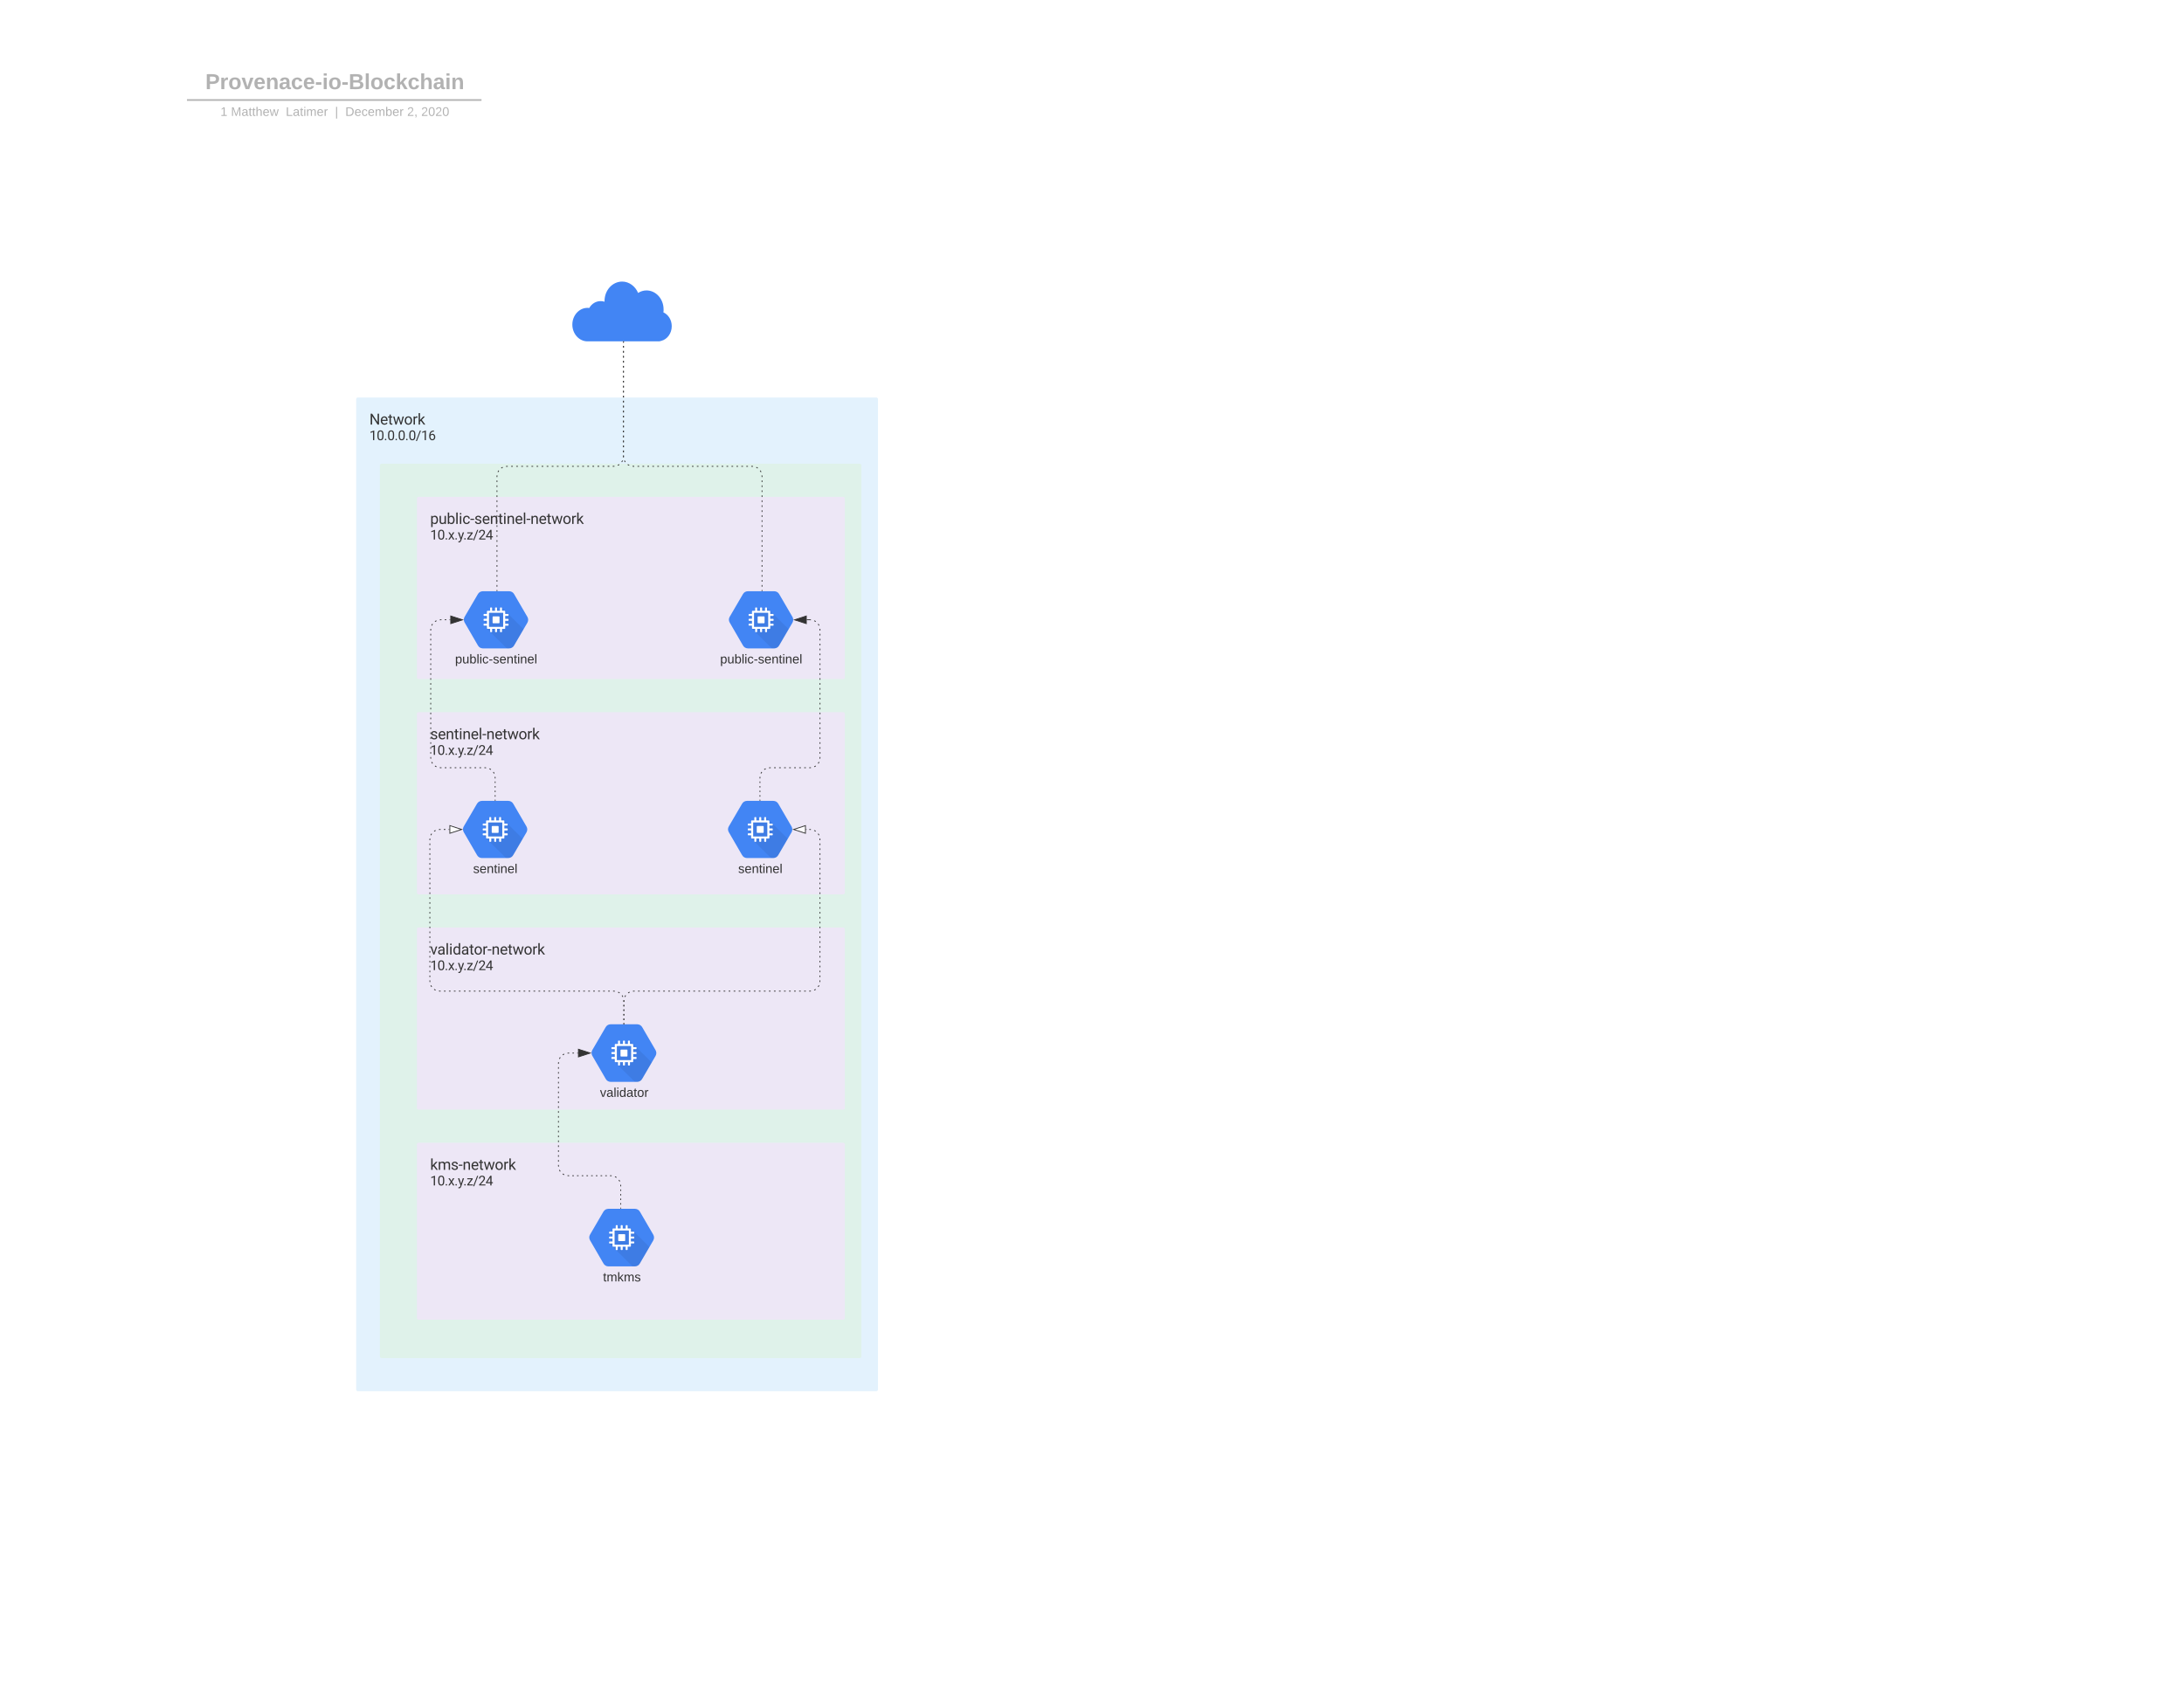<svg xmlns="http://www.w3.org/2000/svg" xmlns:xlink="http://www.w3.org/1999/xlink" xmlns:lucid="lucid" width="2636.76" height="2057.35"><g transform="translate(0 0)" lucid:page-tab-id="iRuz6dOC4DPX"><path d="M0 0h2636.76v2057.35H0z" fill="#fff"/><path d="M180.37 88c0-4.42 3.58-8 8-8h424.78c4.4 0 8 3.58 8 8v26.15c0 4.4-3.6 8-8 8H188.37c-4.42 0-8-3.6-8-8z" stroke="#000" stroke-opacity="0" stroke-width="2" fill="#fff" fill-opacity="0"/><use xlink:href="#a" transform="matrix(1,0,0,1,184.371,84) translate(63.533 23.658)"/><path d="M226.72 120.77h353.62M226.74 120.77h-1.02M580.3 120.77h1.04" stroke="#b2b2b2" stroke-width="2" fill="none"/><path d="M180 129.07c0-4.4 3.58-8 8-8h425.27c4.42 0 8 3.6 8 8v4c0 4.42-3.58 8-8 8H188c-4.42 0-8-3.58-8-8z" stroke="#000" stroke-opacity="0" stroke-width="2" fill="#fff" fill-opacity="0"/><use xlink:href="#b" transform="matrix(1,0,0,1,184,125.073) translate(82.112 14.917)"/><use xlink:href="#c" transform="matrix(1,0,0,1,184,125.073) translate(94.859 14.917)"/><use xlink:href="#d" transform="matrix(1,0,0,1,184,125.073) translate(161.058 14.917)"/><use xlink:href="#e" transform="matrix(1,0,0,1,184,125.073) translate(220.416 14.917)"/><use xlink:href="#f" transform="matrix(1,0,0,1,184,125.073) translate(232.866 14.917)"/><use xlink:href="#g" transform="matrix(1,0,0,1,184,125.073) translate(307.52 14.917)"/><use xlink:href="#h" transform="matrix(1,0,0,1,184,125.073) translate(324.516 14.917)"/><path d="M430 482c0-1.1.9-2 2-2h626c1.1 0 2 .9 2 2v1196c0 1.1-.9 2-2 2H432c-1.1 0-2-.9-2-2z" fill="#e3f2fd"/><use xlink:href="#i" transform="matrix(1,0,0,1,446,496) translate(0 16.699)"/><use xlink:href="#j" transform="matrix(1,0,0,1,446,496) translate(0 35.525)"/><path d="M458.63 562c0-1.1.9-2 2-2H1038c1.1 0 2 .9 2 2v1076c0 1.1-.9 2-2 2H460.63c-1.1 0-2-.9-2-2z" fill="#dff2ea"/><path d="M503.35 1122c0-1.1.9-2 2-2H1018c1.1 0 2 .9 2 2v216c0 1.1-.9 2-2 2H505.35c-1.1 0-2-.9-2-2z" fill="#ede7f6"/><use xlink:href="#k" transform="matrix(1,0,0,1,519.355,1136) translate(0 16.699)"/><use xlink:href="#l" transform="matrix(1,0,0,1,519.355,1136) translate(0 35.525)"/><path d="M791.46 1268.12l-16.12-27.7c-1.25-2.2-3.44-3.46-6.02-3.53h-32.08c-2.58.06-4.77 1.3-6.02 3.53l-16.12 27.62c-1.25 2.15-1.25 4.66 0 6.88l16.12 27.82c1.25 2.3 3.36 3.62 6.02 3.7h32.08c2.58-.08 4.77-1.4 6.02-3.7l16.12-27.6c1.25-2.3 1.25-4.8 0-7.03z" stroke="#000" stroke-opacity="0" fill="#4285f4"/><path d="M786.82 1283.02l-26.44-26.18-1.9 4.07-4.1-4.06-1.9 4.07-4.08-4.06-1.02 4.9-3.64.6-.73 3.18-4.7 1.14 4.23 4.16-4.17 1.8 4.17 4.1-4.22 1.84 28.2 27.86h2.86c2.57-.1 4.75-1.4 6-3.67z" stroke="#000" stroke-opacity="0" fill-opacity=".07"/><path d="M756.84 1267.48h-6.97c-.4 0-.74.33-.74.73v6.9c0 .42.33.75.74.75h6.97c.4-.02.7-.34.7-.74v-6.9c0-.4-.32-.72-.73-.72" stroke="#000" stroke-opacity="0" fill="#fff"/><path d="M767.88 1266.9c.36 0 .67-.26.67-.65v-1.05c0-.36-.3-.66-.67-.66h-3.4v-3.16c0-.42-.34-.75-.73-.75h-3.2v-3.33c0-.37-.3-.67-.66-.67h-1.1c-.37 0-.64.3-.64.67v3.36h-3.6v-3.36c-.02-.37-.32-.67-.68-.67h-1.07c-.35 0-.66.3-.66.67v3.36h-3.58v-3.36c0-.37-.3-.67-.67-.67h-1.07c-.4 0-.67.3-.67.67v3.36h-3.2c-.38 0-.72.3-.72.72v3.13h-3.4c-.36 0-.67.3-.67.67v1.08c0 .36.3.66.67.66h3.4v3.53h-3.4c-.36 0-.67.3-.67.66v1.1c0 .36.3.67.67.67h3.4v3.54h-3.4c-.36 0-.67.3-.67.67v1.1c0 .35.3.62.67.62h3.4v3.14c0 .4.3.72.73.72h3.2v3.37c0 .36.26.66.66.66h1.06c.36 0 .66-.3.66-.67v-3.37h3.58v3.37c0 .36.3.66.67.66h1.08c.36 0 .66-.3.66-.67v-3.37h3.62v3.37c0 .36.3.66.67.66h1.1c.36 0 .66-.3.66-.67v-3.37h3.18c.4-.03.7-.33.7-.72v-3.15h3.4c.36 0 .67-.3.67-.67v-1.06c0-.4-.3-.66-.67-.66h-3.4v-3.53h3.4c.36 0 .67-.3.67-.67v-1.08-.03c0-.37-.3-.67-.67-.67h-3.4v-3.52h3.4zm-5.9 13.33h-17.25v-17.1H762z" stroke="#000" stroke-opacity="0" fill="#fff"/><use xlink:href="#m" transform="matrix(1,0,0,1,714.161,1311.44) translate(10.182 13.111)"/><path d="M800.9 377.18c6.13 2.8 10.1 9.3 10.1 16.75 0 8.5-5.3 15.8-12.6 17.68l-2.4.6h-86.77c-10.08 0-18.24-9.18-18.24-20.22 0-11.05 8.15-20.22 18.23-20.22.84 0 1.32 0 2.16.22 3-5.34 8.15-8.37 13.9-8.37 1.57 0 3 .22 4.57.73v-.72c0-13.13 9.48-23.6 21.36-23.6 8.16 0 15.72 5.5 19.2 13.72 3-1.95 6.48-3.04 10.08-3.04 11.4 0 20.65 10.26 20.65 22.82.12 1.15 0 2.3-.24 3.68z" stroke="#000" stroke-opacity="0" fill="#4285f4"/><path d="M503.35 862c0-1.1.9-2 2-2H1018c1.1 0 2 .9 2 2v216c0 1.1-.9 2-2 2H505.35c-1.1 0-2-.9-2-2z" fill="#ede7f6"/><use xlink:href="#n" transform="matrix(1,0,0,1,519.355,876) translate(0 16.699)"/><use xlink:href="#l" transform="matrix(1,0,0,1,519.355,876) translate(0 35.525)"/><path d="M635.67 998.12l-16-27.48c-1.24-2.2-3.4-3.45-5.98-3.52h-31.85c-2.56.07-4.74 1.3-5.98 3.52l-16 27.4c-1.24 2.15-1.24 4.63 0 6.84l16 27.62c1.24 2.28 3.34 3.6 5.98 3.66h31.84c2.56-.07 4.73-1.38 5.97-3.66l16-27.4c1.24-2.3 1.24-4.77 0-6.98z" stroke="#000" stroke-opacity="0" fill="#4285f4"/><path d="M631.06 1012.9l-26.24-25.98-1.88 4.04-4.1-4.04-1.87 4.04-4.04-4.04-1.02 4.88-3.6.6-.72 3.14-4.67 1.13 4.2 4.13-4.14 1.77 4.14 4.1-4.2 1.8 28 27.67h2.83c2.55-.1 4.72-1.38 5.97-3.64z" stroke="#000" stroke-opacity="0" fill-opacity=".07"/><path d="M601.3 997.5h-6.9c-.42 0-.75.3-.75.7v6.86c0 .4.33.73.74.73h6.9c.4-.02.7-.35.7-.74v-6.85c0-.4-.3-.7-.72-.7" stroke="#000" stroke-opacity="0" fill="#fff"/><path d="M612.26 996.92c.36 0 .67-.26.67-.65v-1.05c0-.36-.3-.65-.67-.65h-3.37v-3.14c0-.4-.35-.74-.74-.74H605v-3.32c0-.36-.3-.66-.67-.66h-1.08c-.36 0-.64.3-.64.66v3.34h-3.54v-3.34c-.03-.36-.33-.66-.7-.66h-1.05c-.35 0-.66.3-.66.66v3.34h-3.55v-3.34c0-.36-.3-.66-.68-.66h-1.05c-.4 0-.66.3-.66.66v3.34h-3.16c-.4 0-.72.3-.72.7v3.12h-3.38c-.36 0-.66.3-.66.65v1.07c0 .36.3.65.66.65h3.38v3.5h-3.38c-.36 0-.66.3-.66.65v1.1c0 .36.3.66.66.66h3.38v3.52h-3.38c-.36 0-.66.3-.66.66v1.08c0 .36.3.63.66.63h3.38v3.14c0 .4.3.72.72.72h3.17v3.34c0 .36.28.66.67.66h1.05c.37 0 .67-.3.67-.66v-3.34h3.54v3.34c0 .36.3.66.67.66h1.06c.37 0 .67-.3.67-.66v-3.34h3.58v3.34c0 .36.32.66.68.66h1.08c.36 0 .67-.3.67-.66v-3.34h3.16c.38-.03.7-.33.7-.72v-3.13h3.36c.36 0 .67-.3.67-.65V1007c0-.38-.3-.65-.67-.65h-3.37v-3.52h3.36c.36 0 .67-.3.67-.66v-1.07-.03c0-.36-.3-.66-.67-.66h-3.37v-3.48h3.36zm-5.85 13.22h-17.1v-16.98h17.1z" stroke="#000" stroke-opacity="0" fill="#fff"/><use xlink:href="#o" transform="matrix(1,0,0,1,558.942,1041.157) translate(12.253 13.111)"/><path d="M503.35 602c0-1.1.9-2 2-2H1018c1.1 0 2 .9 2 2v216c0 1.1-.9 2-2 2H505.35c-1.1 0-2-.9-2-2z" fill="#ede7f6"/><use xlink:href="#p" transform="matrix(1,0,0,1,519.355,616) translate(0 16.699)"/><use xlink:href="#q" transform="matrix(1,0,0,1,519.355,616) translate(0 35.525)"/><path d="M636.73 744.97l-16-27.48c-1.24-2.22-3.42-3.46-5.98-3.53H582.9c-2.55.07-4.73 1.3-5.97 3.52l-16 27.4c-1.24 2.14-1.24 4.62 0 6.83l16 27.62c1.24 2.28 3.34 3.6 5.98 3.66h31.85c2.56-.06 4.74-1.37 5.98-3.65l16-27.4c1.24-2.3 1.24-4.77 0-6.98z" stroke="#000" stroke-opacity="0" fill="#4285f4"/><path d="M632.12 759.76l-26.24-26-1.88 4.05-4.1-4.03-1.87 4.04-4.05-4.03-1 4.88-3.62.6-.72 3.14-4.67 1.12 4.2 4.13-4.15 1.77 4.14 4.1-4.2 1.8 28 27.67h2.83c2.54-.1 4.7-1.4 5.96-3.65z" stroke="#000" stroke-opacity="0" fill-opacity=".07"/><path d="M602.36 744.34h-6.9c-.42 0-.75.32-.75.72v6.85c0 .4.34.74.75.74h6.9c.4 0 .72-.34.72-.73v-6.84c0-.4-.33-.72-.73-.72" stroke="#000" stroke-opacity="0" fill="#fff"/><path d="M613.32 743.77c.36 0 .66-.26.66-.65v-1.05c0-.35-.3-.65-.66-.65h-3.38v-3.14c0-.4-.33-.74-.72-.74h-3.17v-3.3c0-.37-.3-.67-.66-.67h-1.1c-.36 0-.63.3-.63.66v3.34h-3.55v-3.34c-.04-.36-.34-.66-.7-.66h-1.05c-.37 0-.67.3-.67.66v3.34h-3.55v-3.34c0-.36-.3-.66-.67-.66h-1.05c-.4 0-.67.3-.67.66v3.34h-3.16c-.4 0-.73.3-.73.7v3.12h-3.37c-.36 0-.67.3-.67.64v1.08c0 .36.3.65.67.65h3.37v3.5h-3.37c-.36 0-.67.3-.67.65v1.1c0 .36.3.66.67.66h3.37v3.52h-3.37c-.36 0-.67.3-.67.66v1.07c0 .36.3.63.67.63h3.37v3.13c0 .38.3.7.73.7h3.16v3.35c0 .36.27.66.67.66h1.05c.36 0 .67-.3.67-.65v-3.34h3.55v3.35c0 .36.3.66.67.66h1.05c.36 0 .66-.3.66-.65v-3.34h3.6v3.35c0 .36.3.66.66.66h1.08c.36 0 .66-.3.66-.65v-3.34h3.17c.4-.02.7-.32.7-.7v-3.14h3.37c.36 0 .66-.3.66-.66v-1.04c0-.4-.3-.66-.66-.66h-3.38v-3.52h3.38c.36 0 .66-.3.66-.65v-1.08-.03c0-.36-.3-.66-.66-.66h-3.38v-3.5h3.38zM607.47 757h-17.12v-17h17.12z" stroke="#000" stroke-opacity="0" fill="#fff"/><use xlink:href="#r" transform="matrix(1,0,0,1,560,788.008) translate(-10.583 13.111)"/><path d="M503.35 1382c0-1.1.9-2 2-2H1018c1.1 0 2 .9 2 2v209.65c0 1.1-.9 2-2 2H505.35c-1.1 0-2-.9-2-2z" fill="#ede7f6"/><use xlink:href="#s" transform="matrix(1,0,0,1,519.355,1396) translate(0 16.699)"/><use xlink:href="#l" transform="matrix(1,0,0,1,519.355,1396) translate(0 35.525)"/><path d="M788.7 1490.97l-16.1-27.68c-1.26-2.24-3.45-3.5-6.04-3.56H734.5c-2.6.07-4.8 1.32-6.04 3.55l-16.1 27.6c-1.27 2.16-1.27 4.66 0 6.9l16.1 27.8c1.25 2.3 3.37 3.63 6.03 3.7h32.06c2.6-.07 4.78-1.4 6.03-3.7l16.1-27.6c1.26-2.3 1.26-4.8 0-7.03z" stroke="#000" stroke-opacity="0" fill="#4285f4"/><path d="M784.07 1505.88l-26.44-26.18-1.9 4.06-4.12-4.06-1.88 4.06-4.08-4.06-1.02 4.9-3.63.6-.74 3.17-4.7 1.14 4.2 4.18-4.16 1.78 4.17 4.12-4.22 1.83 28.2 27.88h2.85c2.57-.1 4.76-1.4 6.02-3.67z" stroke="#000" stroke-opacity="0" fill-opacity=".07"/><path d="M754.08 1490.34h-6.96c-.42 0-.74.32-.74.73v6.9c0 .4.32.74.74.74h6.96c.4 0 .72-.34.72-.73v-6.9c0-.4-.33-.73-.74-.73" stroke="#000" stroke-opacity="0" fill="#fff"/><path d="M765.12 1489.77c.37 0 .67-.27.67-.66v-1.04c0-.36-.3-.66-.68-.66h-3.4v-3.16c0-.42-.33-.75-.73-.75h-3.2v-3.35c0-.36-.3-.66-.66-.66h-1.1c-.36 0-.64.3-.64.65v3.37h-3.58v-3.37c-.03-.36-.33-.66-.7-.66h-1.06c-.37 0-.67.3-.67.65v3.37h-3.6v-3.37c0-.36-.3-.66-.66-.66h-1.07c-.4 0-.66.3-.66.65v3.37h-3.18c-.4 0-.73.3-.73.72v3.13h-3.4c-.38 0-.68.3-.68.66v1.08c0 .37.3.67.67.67h3.4v3.52h-3.4c-.38 0-.68.3-.68.65v1.1c0 .37.3.67.67.67h3.4v3.55h-3.4c-.38 0-.68.3-.68.66v1.08c0 .37.3.64.67.64h3.4v3.16c0 .4.3.72.72.72h3.2v3.37c0 .35.26.65.65.65h1.07c.36 0 .67-.3.67-.66v-3.38h3.6v3.37c0 .35.3.65.66.65h1.06c.37 0 .67-.3.67-.66v-3.38h3.6v3.37c0 .35.3.65.67.65h1.1c.36 0 .66-.3.66-.66v-3.38h3.2c.4-.03.7-.33.7-.72v-3.16h3.4c.36 0 .66-.3.66-.66v-1.05c0-.4-.3-.66-.68-.66h-3.4v-3.55h3.4c.37 0 .67-.3.67-.66v-1.08-.03c0-.36-.3-.66-.68-.66h-3.4v-3.53h3.4zm-5.9 13.32H742v-17.12h17.25z" stroke="#000" stroke-opacity="0" fill="#fff"/><use xlink:href="#t" transform="matrix(1,0,0,1,711.406,1534.296) translate(16.642 13.111)"/><path d="M749.43 1459.24v-.9m0-3.68v-1.83m0-3.67v-1.83m0-3.67v-1.83m0-3.67v-1.83m0-3.67v-.92l-.14-1.03m-1.08-4l-.4-.95-.63-.83m-2.94-2.93l-.84-.66-.95-.4m-4-1.06l-1.04-.14h-.95m-3.8 0h-1.9m-3.78 0h-1.9m-3.8 0h-1.9m-3.8 0h-1.88m-3.8 0h-1.9m-3.8 0h-1.88m-3.8 0h-1.9m-3.8 0h-1.9m-3.78 0h-.95l-1.02-.13m-4-1.06l-.96-.4-.84-.64m-2.93-2.93l-.64-.84-.38-.95m-1.07-4l-.14-1.04v-.98m0-3.94v-1.97m0-3.94v-1.96m0-3.94v-1.97m0-3.94v-1.98m0-3.93v-1.98m0-3.94v-1.97m0-3.93v-1.97m0-3.94v-1.97m0-3.95v-1.97m0-3.94v-1.97m0-3.94v-1.97m0-3.93v-1.97m0-3.94v-1.97m0-3.94v-1.96m0-3.94v-1.97m0-3.94v-1.98m0-3.94v-1.97m0-3.93v-1.97m0-3.94v-1.96m0-3.94v-1.97m0-3.95v-1l.15-1.02m1.07-4l.4-.96.63-.84m2.93-2.92l.84-.64.95-.4m4-1.06l1.04-.14h.98m3.87 0H693m3.86 0h.97" stroke="#333" fill="none"/><path d="M749.93 1459.74h-1v-.5h1z" fill="#333"/><path d="M712.6 1271.66l-14.27 4.64v-9.27z" stroke="#333" fill="#333"/><path d="M792.34 1271.66" stroke="#333" fill="none"/><path fill="#333"/><path fill="#333"/><path d="M753.2 1236.4v-.93m0-3.67v-1.83m0-3.67v-1.83m0-3.67v-1.83m0-3.67v-1.83m0-3.67v-.9l-.13-1.05m-1.07-4l-.4-.95-.64-.84m-2.93-2.93l-.83-.64-.96-.4m-4-1.08l-1.04-.13h-1m-4 0h-2m-4 0h-2m-4 0h-2m-4.02 0h-2m-4 0h-2m-4 0h-2m-4.02 0h-2m-4 0h-2m-4 0h-2m-4 0h-2.02m-4 0h-2m-4 0h-2m-4 0h-2m-4.02 0h-2m-4 0h-2m-4 0h-2m-4.02 0h-2m-4 0h-2m-4 0h-2m-4 0h-2.02m-4 0h-2m-4 0h-2m-4 0h-2m-4.02 0h-2m-4 0h-2m-4 0h-2m-4.02 0h-2m-4 0h-2m-4 0h-2m-4 0H560m-4 0h-2m-4 0h-2m-4 0h-2m-4.02 0h-2m-4 0h-1l-1.04-.15m-4-1.07l-.96-.4-.83-.64m-2.93-2.92l-.64-.84-.4-.96m-1.07-4l-.14-1.03v-1m0-3.93V1178m0-3.94v-1.97m0-3.94v-1.97m0-3.95v-1.97m0-3.93v-1.97m0-3.94v-1.97m0-3.94v-1.96m0-3.94v-1.97m0-3.94v-1.96m0-3.94v-1.97m0-3.94v-1.95m0-3.94v-1.96m0-3.94v-1.96m0-3.94v-1.97m0-3.94v-1.97m0-3.94v-1.98m0-3.94v-1.96m0-3.94v-1.97m0-3.93v-1.97m0-3.93v-1.97m0-3.94v-1.97m0-3.94V1054m0-3.95v-1.97m0-3.93v-1.97m0-3.94v-1.97m0-3.93v-1.97m0-3.94v-1.97m0-3.93v-1.97m0-3.94v-.98l.13-1.04m1.07-4l.4-.95.64-.84m2.93-2.92l.83-.64.96-.4m4-1.07l1.03-.13h.96m3.87 0h1.94m3.87 0h.97" stroke="#333" fill="none"/><path d="M753.7 1236.9h-1v-.53h1z" fill="#333"/><path d="M557.38 1001.64l-14.27 4.63V997z" stroke="#333" fill="#fff"/><path d="M597.8 966.62v-.92m0-3.67v-1.83m0-3.67v-1.83m0-3.67v-1.83m0-3.67v-1.83m0-3.67v-.9l-.12-1.05m-1.07-4l-.4-.95-.63-.84m-2.93-2.94l-.84-.64-.95-.4m-4-1.07l-1.04-.13h-.98m-4 0h-1.98m-4 0h-1.98m-4 0h-1.98m-4 0h-1.98m-4 0h-1.98m-4 0h-1.98m-4 0h-1.98m-3.98 0h-2m-3.98 0h-1l-1.04-.14m-4-1.07l-.95-.38-.83-.64m-2.93-2.93l-.64-.84-.4-.95m-1.06-4l-.14-1.03v-1m0-3.96v-1.98m0-3.97v-1.97m0-3.96v-2m0-3.95v-1.98m0-3.97v-1.98m0-3.97v-2m0-3.95v-1.98m0-3.97v-1.98m0-3.97v-1.98m0-3.96v-2m0-3.95v-2m0-3.96v-1.98m0-3.97v-2m0-3.95v-2m0-3.95v-1.98m0-3.97v-1.98m0-3.97v-1.98m0-3.96v-1.98m0-3.97v-1.97m0-3.97v-1.98m0-3.96v-2m0-3.95v-1.98m0-3.98v-1.98m0-3.97v-1.98m0-3.97v-2m0-3.95v-1l.14-1.03m1.06-4l.4-.95.64-.84m2.93-2.93l.84-.64.96-.4m4-1.08l1.04-.13h.97m3.9 0h1.94m3.9 0h.97" stroke="#333" fill="none"/><path d="M598.3 967.12h-1v-.5h1z" fill="#333"/><path d="M558.44 748.5l-14.27 4.62v-9.27z" stroke="#333" fill="#333"/><path d="M955.67 998.12l-16-27.48c-1.24-2.2-3.4-3.45-5.98-3.52h-31.85c-2.56.07-4.74 1.3-5.98 3.52l-16 27.4c-1.24 2.15-1.24 4.63 0 6.84l16 27.62c1.24 2.28 3.34 3.6 5.98 3.66h31.84c2.56-.07 4.73-1.38 5.97-3.66l16-27.4c1.24-2.3 1.24-4.77 0-6.98z" stroke="#000" stroke-opacity="0" fill="#4285f4"/><path d="M951.06 1012.9l-26.24-25.98-1.88 4.04-4.1-4.04-1.87 4.04-4.04-4.04-1.02 4.88-3.6.6-.72 3.14-4.67 1.13 4.2 4.13-4.14 1.77 4.14 4.1-4.2 1.8 28 27.67h2.83c2.55-.1 4.72-1.38 5.97-3.64z" stroke="#000" stroke-opacity="0" fill-opacity=".07"/><path d="M921.3 997.5h-6.9c-.42 0-.75.3-.75.7v6.86c0 .4.33.73.74.73h6.9c.4-.02.7-.35.7-.74v-6.85c0-.4-.3-.7-.72-.7" stroke="#000" stroke-opacity="0" fill="#fff"/><path d="M932.26 996.92c.36 0 .67-.26.67-.65v-1.05c0-.36-.3-.65-.67-.65h-3.37v-3.14c0-.4-.35-.74-.74-.74H925v-3.32c0-.36-.3-.66-.67-.66h-1.08c-.36 0-.64.3-.64.66v3.34h-3.54v-3.34c-.03-.36-.33-.66-.7-.66h-1.05c-.35 0-.66.3-.66.66v3.34h-3.55v-3.34c0-.36-.3-.66-.68-.66h-1.05c-.4 0-.66.3-.66.66v3.34h-3.16c-.4 0-.72.3-.72.7v3.12h-3.38c-.36 0-.66.3-.66.65v1.07c0 .36.3.65.66.65h3.38v3.5h-3.38c-.36 0-.66.3-.66.65v1.1c0 .36.3.66.66.66h3.38v3.52h-3.38c-.36 0-.66.3-.66.66v1.08c0 .36.3.63.66.63h3.38v3.14c0 .4.3.72.72.72h3.17v3.34c0 .36.28.66.67.66h1.05c.37 0 .67-.3.67-.66v-3.34h3.54v3.34c0 .36.3.66.67.66h1.06c.37 0 .67-.3.67-.66v-3.34h3.58v3.34c0 .36.32.66.68.66h1.08c.36 0 .67-.3.67-.66v-3.34h3.16c.38-.03.7-.33.7-.72v-3.13h3.36c.36 0 .67-.3.67-.65V1007c0-.38-.3-.65-.67-.65h-3.37v-3.52h3.36c.36 0 .67-.3.67-.66v-1.07-.03c0-.36-.3-.66-.67-.66h-3.37v-3.48h3.36zm-5.85 13.22h-17.1v-16.98h17.1z" stroke="#000" stroke-opacity="0" fill="#fff"/><use xlink:href="#u" transform="matrix(1,0,0,1,878.942,1041.157) translate(12.253 13.111)"/><path d="M753.2 1236.4v-.93m0-3.67v-1.83m0-3.67v-1.83m0-3.67v-1.83m0-3.67v-1.83m0-3.67v-.9l.14-1.05m1.07-4l.4-.95.65-.84m2.93-2.93l.83-.64.97-.4m4-1.08l1.03-.13h1.02m4.05 0h2.03m4.05 0h2.03m4.05 0h2.03m4.05 0h2.04m4.05 0h2.02m4.05 0h2.03m4.05 0h2.03m4.05 0h2.03m4.05 0h2.04m4.05 0H827m4.05 0h2.03m4.05 0h2.03m4.05 0h2.03m4.05 0h2.04m4.05 0h2.02m4.05 0h2.03m4.05 0h2.03m4.05 0h2.03m4.05 0h2.04m4.05 0h2.02m4.05 0h2.03m4.05 0h2.02m4.06 0h2.02m4.06 0h2.03m4.06 0h2m4.07 0h2.02m4.05 0h2.02m4.06 0h2.02m4.06 0h2.03m4.06 0h2m4.07 0h2.02m4.05 0h2.02m4.06 0h2.02m4.06 0h2.03m4.06 0h1l1.04-.15m4-1.07l.95-.4.83-.64m2.93-2.92l.64-.84.4-.96m1.06-4l.14-1.03v-1m0-3.93V1178m0-3.94v-1.97m0-3.94v-1.97m0-3.95v-1.97m0-3.93v-1.97m0-3.94v-1.97m0-3.94v-1.96m0-3.94v-1.97m0-3.94v-1.96m0-3.94v-1.97m0-3.94v-1.95m0-3.94v-1.96m0-3.94v-1.96m0-3.94v-1.97m0-3.94v-1.97m0-3.94v-1.98m0-3.94v-1.96m0-3.94v-1.97m0-3.93v-1.97m0-3.93v-1.97m0-3.94v-1.97m0-3.94V1054m0-3.95v-1.97m0-3.93v-1.97m0-3.94v-1.97m0-3.93v-1.97m0-3.94v-1.97m0-3.93v-1.97m0-3.94v-.98l-.14-1.04m-1.06-4l-.4-.95-.64-.84m-2.93-2.92l-.84-.64-.96-.4m-4-1.07l-1.04-.13h-.85m-3.38 0h-.85" stroke="#333" fill="none"/><path d="M753.7 1236.9h-1v-.53h1z" fill="#333"/><path d="M958.16 1001.64l14.26-4.64v9.27z" stroke="#333" fill="#fff"/><path d="M956.73 744.97l-16-27.48c-1.24-2.22-3.42-3.46-5.98-3.53H902.9c-2.55.07-4.73 1.3-5.97 3.52l-16 27.4c-1.24 2.14-1.24 4.62 0 6.83l16 27.62c1.24 2.28 3.34 3.6 5.98 3.66h31.85c2.56-.06 4.74-1.37 5.98-3.65l16-27.4c1.24-2.3 1.24-4.77 0-6.98z" stroke="#000" stroke-opacity="0" fill="#4285f4"/><path d="M952.12 759.76l-26.24-26-1.88 4.05-4.1-4.03-1.87 4.04-4.05-4.03-1 4.88-3.62.6-.72 3.14-4.67 1.12 4.2 4.13-4.15 1.77 4.14 4.1-4.2 1.8 28 27.67h2.83c2.54-.1 4.7-1.4 5.96-3.65z" stroke="#000" stroke-opacity="0" fill-opacity=".07"/><path d="M922.36 744.34h-6.9c-.42 0-.75.32-.75.72v6.85c0 .4.34.74.75.74h6.9c.4 0 .72-.34.72-.73v-6.84c0-.4-.33-.72-.73-.72" stroke="#000" stroke-opacity="0" fill="#fff"/><path d="M933.32 743.77c.36 0 .66-.26.66-.65v-1.05c0-.35-.3-.65-.66-.65h-3.38v-3.14c0-.4-.33-.74-.72-.74h-3.17v-3.3c0-.37-.3-.67-.66-.67h-1.1c-.36 0-.63.3-.63.66v3.34h-3.55v-3.34c-.04-.36-.34-.66-.7-.66h-1.05c-.37 0-.67.3-.67.66v3.34h-3.55v-3.34c0-.36-.3-.66-.67-.66h-1.05c-.4 0-.67.3-.67.66v3.34h-3.16c-.4 0-.73.3-.73.7v3.12h-3.37c-.36 0-.67.3-.67.64v1.08c0 .36.3.65.67.65h3.37v3.5h-3.37c-.36 0-.67.3-.67.65v1.1c0 .36.3.66.67.66h3.37v3.52h-3.37c-.36 0-.67.3-.67.66v1.07c0 .36.3.63.67.63h3.37v3.13c0 .38.3.7.73.7h3.16v3.35c0 .36.27.66.67.66h1.05c.36 0 .67-.3.67-.65v-3.34h3.55v3.35c0 .36.3.66.67.66h1.05c.36 0 .66-.3.66-.65v-3.34h3.6v3.35c0 .36.3.66.66.66h1.08c.36 0 .66-.3.66-.65v-3.34h3.17c.4-.02.7-.32.7-.7v-3.14h3.37c.36 0 .66-.3.66-.66v-1.04c0-.4-.3-.66-.66-.66h-3.38v-3.52h3.38c.36 0 .66-.3.66-.65v-1.08-.03c0-.36-.3-.66-.66-.66h-3.38v-3.5h3.38zM927.47 757h-17.12v-17h17.12z" stroke="#000" stroke-opacity="0" fill="#fff"/><g><use xlink:href="#r" transform="matrix(1,0,0,1,880,788.008) translate(-10.583 13.111)"/></g><path d="M917.5 966.62v-.92m0-3.67v-1.83m0-3.67v-1.83m0-3.67v-1.83m0-3.67v-1.83m0-3.67v-.9l.14-1.05m1.07-4l.4-.95.65-.84m2.93-2.94l.83-.64.97-.4m4-1.07l1.03-.13h1m4.06 0h2.02m4.04 0h2.02m4.04 0h2.02m4.04 0h2.02m4.04 0h2.02m4.05 0h2.02m4.03 0h2.02m4.04 0h1l1.04-.14m4-1.07l.95-.38.83-.64m2.93-2.93l.64-.84.4-.95m1.06-4l.14-1.03v-1m0-3.96v-1.98m0-3.97v-1.97m0-3.96v-2m0-3.95v-1.98m0-3.97v-1.98m0-3.97v-2m0-3.95v-1.98m0-3.97v-1.98m0-3.97v-1.98m0-3.96v-2m0-3.95v-2m0-3.96v-1.98m0-3.97v-2m0-3.95v-2m0-3.95v-1.98m0-3.97v-1.98m0-3.97v-1.98m0-3.96v-1.98m0-3.97v-1.97m0-3.97v-1.98m0-3.96v-2m0-3.95v-1.98m0-3.98v-1.98m0-3.97v-1.98m0-3.97v-2m0-3.95v-1l-.14-1.03m-1.06-4l-.4-.95-.64-.84m-2.93-2.93l-.84-.64-.96-.4m-4-1.08l-1.04-.13h-4.02" stroke="#333" fill="none"/><path d="M918 967.12h-1v-.5h1z" fill="#333"/><path d="M959.22 748.5l14.26-4.65v9.27z" stroke="#333" fill="#333"/><path d="M600 713.47v-1m0-4.02v-2m0-4v-2.02m0-4v-2.02m0-4v-2m0-4v-2.02m0-4v-2.02m0-4v-2m0-4.02v-2m0-4.02v-2m0-4.02v-2m0-4v-2.02m0-4v-2.02m0-4v-2m0-4.03v-2m0-4v-2.02m0-4v-2m0-4.02v-2m0-4v-2.02m0-4v-2.02m0-4v-2m0-4.02v-2m0-4.02v-2m0-4.02v-1l.14-1.04m1.06-4l.4-.95.64-.85m2.93-2.93l.84-.64.96-.4m4-1.07l1.04-.12h1.02m4.1 0h2.04m4.08 0h2.05m4.08 0h2.04m4.1 0h2.03m4.1 0h2.04m4.08 0h2.04m4.1 0h2.03m4.1 0h2.04m4.07 0h2.05m4.1 0h2.03m4.1 0h2.04m4.07 0h2.05m4.1 0h2.03m4.1 0h2.03m4.1 0H705m4.1 0h2.03m4.1 0h2.03m4.1 0h2.04m4.1 0h2.03m4.1 0h2.03m4.1 0h1l1.05-.14m4-1.07l.95-.4.84-.63m2.93-2.93l.64-.83.4-.95m1.06-4l.13-1.04v-1m0-4v-2.02m0-4v-2.02m0-4v-2m0-4.03v-2m0-4v-2m0-4.02v-2m0-4.02v-2m0-4v-2.02m0-4v-2.02m0-4v-2m0-4.02v-2m0-4.02v-2m0-4.02v-2m0-4v-2.02m0-4v-2.02m0-4v-2m0-4.03v-2m0-4.02v-2m0-4.02v-2m0-4.02v-2m0-4v-2.02m0-4v-2.02m0-4v-1" stroke="#333" fill="none"/><path d="M600.5 713.97h-1v-.5h1zM753.3 412.7h-1v-.5h1z" fill="#333"/><path d="M920 713.47v-1m0-4.02v-2m0-4v-2.02m0-4v-2.02m0-4v-2m0-4v-2.02m0-4v-2.02m0-4v-2m0-4.02v-2m0-4.02v-2m0-4.02v-2m0-4v-2.02m0-4v-2.02m0-4v-2m0-4.03v-2m0-4v-2.02m0-4v-2m0-4.02v-2m0-4v-2.02m0-4v-2.02m0-4v-2m0-4.02v-2m0-4.02v-2m0-4.02v-1l-.14-1.04m-1.06-4l-.4-.95-.64-.85m-2.93-2.93l-.84-.64-.96-.4m-4-1.07l-1.04-.12h-1m-3.97 0h-2m-3.97 0h-2m-3.97 0h-2m-3.97 0h-2m-3.97 0h-2m-3.97 0h-2m-3.97 0h-2m-3.97 0h-2m-3.97 0h-2m-3.98 0h-1.98m-3.98 0h-2m-3.97 0h-2m-3.98 0h-1.98m-3.98 0h-2m-3.97 0h-2m-3.98 0h-2m-3.96 0h-2m-3.97 0h-2m-3.98 0h-2m-3.96 0h-2m-3.97 0h-2m-3.98 0h-2m-3.97 0h-1.98m-3.98 0h-1l-1.04-.14m-4-1.07l-.96-.4-.84-.63m-2.92-2.93l-.65-.83-.4-.95m-1.07-4l-.14-1.04v-1m0-4v-2.02m0-4v-2.02m0-4v-2m0-4.03v-2m0-4v-2m0-4.02v-2m0-4.02v-2m0-4v-2.02m0-4v-2.02m0-4v-2m0-4.02v-2m0-4.02v-2m0-4.02v-2m0-4v-2.02m0-4v-2.02m0-4v-2m0-4.03v-2m0-4.02v-2m0-4.02v-2m0-4.02v-2m0-4v-2.02m0-4v-2.02m0-4v-1" stroke="#333" fill="none"/><path d="M920.5 713.97h-1v-.5h1zM753.3 412.7h-1v-.5h1z" fill="#333"/><defs><path fill="#b2b2b2" d="M24-248c93 1 206-16 204 79-1 75-69 88-152 82V0H24v-248zm52 121c47 0 100 7 100-41 0-47-54-39-100-39v80" id="v"/><path fill="#b2b2b2" d="M135-150c-39-12-60 13-60 57V0H25l-1-190h47c2 13-1 29 3 40 6-28 27-53 61-41v41" id="w"/><path fill="#b2b2b2" d="M110-194c64 0 96 36 96 99 0 64-35 99-97 99-61 0-95-36-95-99 0-62 34-99 96-99zm-1 164c35 0 45-28 45-65 0-40-10-65-43-65-34 0-45 26-45 65 0 36 10 65 43 65" id="x"/><path fill="#b2b2b2" d="M128 0H69L1-190h53L99-40l48-150h52" id="y"/><path fill="#b2b2b2" d="M185-48c-13 30-37 53-82 52C43 2 14-33 14-96s30-98 90-98c62 0 83 45 84 108H66c0 31 8 55 39 56 18 0 30-7 34-22zm-45-69c5-46-57-63-70-21-2 6-4 13-4 21h74" id="z"/><path fill="#b2b2b2" d="M135-194c87-1 58 113 63 194h-50c-7-57 23-157-34-157-59 0-34 97-39 157H25l-1-190h47c2 12-1 28 3 38 12-26 28-41 61-42" id="A"/><path fill="#b2b2b2" d="M133-34C117-15 103 5 69 4 32 3 11-16 11-54c-1-60 55-63 116-61 1-26-3-47-28-47-18 1-26 9-28 27l-52-2c7-38 36-58 82-57s74 22 75 68l1 82c-1 14 12 18 25 15v27c-30 8-71 5-69-32zm-48 3c29 0 43-24 42-57-32 0-66-3-65 30 0 17 8 27 23 27" id="B"/><path fill="#b2b2b2" d="M190-63c-7 42-38 67-86 67-59 0-84-38-90-98-12-110 154-137 174-36l-49 2c-2-19-15-32-35-32-30 0-35 28-38 64-6 74 65 87 74 30" id="C"/><path fill="#b2b2b2" d="M14-72v-43h91v43H14" id="D"/><path fill="#b2b2b2" d="M25-224v-37h50v37H25zM25 0v-190h50V0H25" id="E"/><path fill="#b2b2b2" d="M182-130c37 4 62 22 62 59C244 23 116-4 24 0v-248c84 5 203-23 205 63 0 31-19 50-47 55zM76-148c40-3 101 13 101-30 0-44-60-28-101-31v61zm0 110c48-3 116 14 116-37 0-48-69-32-116-35v72" id="F"/><path fill="#b2b2b2" d="M25 0v-261h50V0H25" id="G"/><path fill="#b2b2b2" d="M147 0L96-86 75-71V0H25v-261h50v150l67-79h53l-66 74L201 0h-54" id="H"/><path fill="#b2b2b2" d="M114-157C55-157 80-60 75 0H25v-261h50l-1 109c12-26 28-41 61-42 86-1 58 113 63 194h-50c-7-57 23-157-34-157" id="I"/><g id="a"><use transform="matrix(0.073,0,0,0.073,0,0)" xlink:href="#v"/><use transform="matrix(0.073,0,0,0.073,17.481,0)" xlink:href="#w"/><use transform="matrix(0.073,0,0,0.073,27.679,0)" xlink:href="#x"/><use transform="matrix(0.073,0,0,0.073,43.631,0)" xlink:href="#y"/><use transform="matrix(0.073,0,0,0.073,58.199,0)" xlink:href="#z"/><use transform="matrix(0.073,0,0,0.073,72.767,0)" xlink:href="#A"/><use transform="matrix(0.073,0,0,0.073,88.719,0)" xlink:href="#B"/><use transform="matrix(0.073,0,0,0.073,103.286,0)" xlink:href="#C"/><use transform="matrix(0.073,0,0,0.073,117.854,0)" xlink:href="#z"/><use transform="matrix(0.073,0,0,0.073,132.422,0)" xlink:href="#D"/><use transform="matrix(0.073,0,0,0.073,141.09,0)" xlink:href="#E"/><use transform="matrix(0.073,0,0,0.073,148.374,0)" xlink:href="#x"/><use transform="matrix(0.073,0,0,0.073,164.326,0)" xlink:href="#D"/><use transform="matrix(0.073,0,0,0.073,172.994,0)" xlink:href="#F"/><use transform="matrix(0.073,0,0,0.073,191.859,0)" xlink:href="#G"/><use transform="matrix(0.073,0,0,0.073,199.143,0)" xlink:href="#x"/><use transform="matrix(0.073,0,0,0.073,215.095,0)" xlink:href="#C"/><use transform="matrix(0.073,0,0,0.073,229.663,0)" xlink:href="#H"/><use transform="matrix(0.073,0,0,0.073,244.231,0)" xlink:href="#C"/><use transform="matrix(0.073,0,0,0.073,258.799,0)" xlink:href="#I"/><use transform="matrix(0.073,0,0,0.073,274.751,0)" xlink:href="#B"/><use transform="matrix(0.073,0,0,0.073,289.319,0)" xlink:href="#E"/><use transform="matrix(0.073,0,0,0.073,296.602,0)" xlink:href="#A"/></g><path fill="#b2b2b2" d="M27 0v-27h64v-190l-56 39v-29l58-41h29v221h61V0H27" id="J"/><use transform="matrix(0.042,0,0,0.042,0,0)" xlink:href="#J" id="b"/><path fill="#b2b2b2" d="M240 0l2-218c-23 76-54 145-80 218h-23L58-218 59 0H30v-248h44l77 211c21-75 51-140 76-211h43V0h-30" id="K"/><path fill="#b2b2b2" d="M141-36C126-15 110 5 73 4 37 3 15-17 15-53c-1-64 63-63 125-63 3-35-9-54-41-54-24 1-41 7-42 31l-33-3c5-37 33-52 76-52 45 0 72 20 72 64v82c-1 20 7 32 28 27v20c-31 9-61-2-59-35zM48-53c0 20 12 33 32 33 41-3 63-29 60-74-43 2-92-5-92 41" id="L"/><path fill="#b2b2b2" d="M59-47c-2 24 18 29 38 22v24C64 9 27 4 27-40v-127H5v-23h24l9-43h21v43h35v23H59v120" id="M"/><path fill="#b2b2b2" d="M106-169C34-169 62-67 57 0H25v-261h32l-1 103c12-21 28-36 61-36 89 0 53 116 60 194h-32v-121c2-32-8-49-39-48" id="N"/><path fill="#b2b2b2" d="M100-194c63 0 86 42 84 106H49c0 40 14 67 53 68 26 1 43-12 49-29l28 8c-11 28-37 45-77 45C44 4 14-33 15-96c1-61 26-98 85-98zm52 81c6-60-76-77-97-28-3 7-6 17-6 28h103" id="O"/><path fill="#b2b2b2" d="M206 0h-36l-40-164L89 0H53L-1-190h32L70-26l43-164h34l41 164 42-164h31" id="P"/><g id="c"><use transform="matrix(0.042,0,0,0.042,0,0)" xlink:href="#K"/><use transform="matrix(0.042,0,0,0.042,12.704,0)" xlink:href="#L"/><use transform="matrix(0.042,0,0,0.042,21.202,0)" xlink:href="#M"/><use transform="matrix(0.042,0,0,0.042,25.451,0)" xlink:href="#M"/><use transform="matrix(0.042,0,0,0.042,29.7,0)" xlink:href="#N"/><use transform="matrix(0.042,0,0,0.042,38.198,0)" xlink:href="#O"/><use transform="matrix(0.042,0,0,0.042,46.696,0)" xlink:href="#P"/></g><path fill="#b2b2b2" d="M30 0v-248h33v221h125V0H30" id="Q"/><path fill="#b2b2b2" d="M24-231v-30h32v30H24zM24 0v-190h32V0H24" id="R"/><path fill="#b2b2b2" d="M210-169c-67 3-38 105-44 169h-31v-121c0-29-5-50-35-48C34-165 62-65 56 0H25l-1-190h30c1 10-1 24 2 32 10-44 99-50 107 0 11-21 27-35 58-36 85-2 47 119 55 194h-31v-121c0-29-5-49-35-48" id="S"/><path fill="#b2b2b2" d="M114-163C36-179 61-72 57 0H25l-1-190h30c1 12-1 29 2 39 6-27 23-49 58-41v29" id="T"/><g id="d"><use transform="matrix(0.042,0,0,0.042,0,0)" xlink:href="#Q"/><use transform="matrix(0.042,0,0,0.042,8.498,0)" xlink:href="#L"/><use transform="matrix(0.042,0,0,0.042,16.996,0)" xlink:href="#M"/><use transform="matrix(0.042,0,0,0.042,21.245,0)" xlink:href="#R"/><use transform="matrix(0.042,0,0,0.042,24.602,0)" xlink:href="#S"/><use transform="matrix(0.042,0,0,0.042,37.306,0)" xlink:href="#O"/><use transform="matrix(0.042,0,0,0.042,45.804,0)" xlink:href="#T"/></g><path fill="#b2b2b2" d="M32 76v-337h29V76H32" id="U"/><use transform="matrix(0.042,0,0,0.042,0,0)" xlink:href="#U" id="e"/><path fill="#b2b2b2" d="M30-248c118-7 216 8 213 122C240-48 200 0 122 0H30v-248zM63-27c89 8 146-16 146-99s-60-101-146-95v194" id="V"/><path fill="#b2b2b2" d="M96-169c-40 0-48 33-48 73s9 75 48 75c24 0 41-14 43-38l32 2c-6 37-31 61-74 61-59 0-76-41-82-99-10-93 101-131 147-64 4 7 5 14 7 22l-32 3c-4-21-16-35-41-35" id="W"/><path fill="#b2b2b2" d="M115-194c53 0 69 39 70 98 0 66-23 100-70 100C84 3 66-7 56-30L54 0H23l1-261h32v101c10-23 28-34 59-34zm-8 174c40 0 45-34 45-75 0-40-5-75-45-74-42 0-51 32-51 76 0 43 10 73 51 73" id="X"/><g id="f"><use transform="matrix(0.042,0,0,0.042,0,0)" xlink:href="#V"/><use transform="matrix(0.042,0,0,0.042,11.005,0)" xlink:href="#O"/><use transform="matrix(0.042,0,0,0.042,19.503,0)" xlink:href="#W"/><use transform="matrix(0.042,0,0,0.042,27.151,0)" xlink:href="#O"/><use transform="matrix(0.042,0,0,0.042,35.649,0)" xlink:href="#S"/><use transform="matrix(0.042,0,0,0.042,48.353,0)" xlink:href="#X"/><use transform="matrix(0.042,0,0,0.042,56.851,0)" xlink:href="#O"/><use transform="matrix(0.042,0,0,0.042,65.349,0)" xlink:href="#T"/></g><path fill="#b2b2b2" d="M101-251c82-7 93 87 43 132L82-64C71-53 59-42 53-27h129V0H18c2-99 128-94 128-182 0-28-16-43-45-43s-46 15-49 41l-32-3c6-41 34-60 81-64" id="Y"/><path fill="#b2b2b2" d="M68-38c1 34 0 65-14 84H32c9-13 17-26 17-46H33v-38h35" id="Z"/><g id="g"><use transform="matrix(0.042,0,0,0.042,0,0)" xlink:href="#Y"/><use transform="matrix(0.042,0,0,0.042,8.498,0)" xlink:href="#Z"/></g><path fill="#b2b2b2" d="M101-251c68 0 85 55 85 127S166 4 100 4C33 4 14-52 14-124c0-73 17-127 87-127zm-1 229c47 0 54-49 54-102s-4-102-53-102c-51 0-55 48-55 102 0 53 5 102 54 102" id="aa"/><g id="h"><use transform="matrix(0.042,0,0,0.042,0,0)" xlink:href="#Y"/><use transform="matrix(0.042,0,0,0.042,8.498,0)" xlink:href="#aa"/><use transform="matrix(0.042,0,0,0.042,16.996,0)" xlink:href="#Y"/><use transform="matrix(0.042,0,0,0.042,25.494,0)" xlink:href="#aa"/></g><path fill="#333" d="M1288 0h-193L362-1122V0H169v-1456h193l735 1127v-1127h191V0" id="ab"/><path fill="#333" d="M599-131c141 0 220-65 285-146l113 88C906-50 770 20 589 20 281 21 93-214 93-545c0-223 93-397 233-485 74-48 154-72 240-72 300 2 449 218 445 537v77H278c0 197 129 357 321 357zm227-509c-3-180-88-310-260-310-170 0-264 140-282 310h542" id="ac"/><path fill="#333" d="M456 20C285 20 205-92 206-268v-671H9v-143h197v-262h185v262h202v143H391v671c-9 125 92 149 207 118V0c-49 13-96 20-142 20" id="ad"/><path fill="#333" d="M1098-255l208-827h185L1176 0h-150L763-820 507 0H357L43-1082h184l213 810 252-810h149" id="ae"/><path fill="#333" d="M584 20C278 26 81-227 91-551c10-320 175-545 491-551 308-5 503 247 494 573-9 322-175 543-492 549zm-2-970c-208 0-305 185-305 421 0 216 106 398 307 398 211 0 307-186 307-420 0-214-109-399-309-399" id="af"/><path fill="#333" d="M663-916c-163-27-288 18-338 148V0H140v-1082h180l3 125c61-97 147-145 258-145 36 0 63 5 82 14v172" id="ag"/><path fill="#333" d="M442-501L326-380V0H141v-1536h185v929c135-169 291-317 436-475h225L566-630 1036 0H819" id="ah"/><g id="i"><use transform="matrix(0.009,0,0,0.009,0,0)" xlink:href="#ab"/><use transform="matrix(0.009,0,0,0.009,12.832,0)" xlink:href="#ac"/><use transform="matrix(0.009,0,0,0.009,22.368,0)" xlink:href="#ad"/><use transform="matrix(0.009,0,0,0.009,28.248,0)" xlink:href="#ae"/><use transform="matrix(0.009,0,0,0.009,41.774,0)" xlink:href="#af"/><use transform="matrix(0.009,0,0,0.009,52.04,0)" xlink:href="#ag"/><use transform="matrix(0.009,0,0,0.009,58.131,0)" xlink:href="#ah"/></g><path fill="#333" d="M729 0H543v-1233l-373 137v-168l530-199h29V0" id="ai"/><path fill="#333" d="M574-1476c351 0 454 237 460 615v240c0 217-37 378-111 483S733 20 576 20c-346 0-454-246-461-616v-247c0-214 37-373 111-477s190-156 348-156zm275 905c0-337 59-752-275-753-95 0-160 38-207 107-80 118-66 409-67 625 0 157 22 273 68 348s115 113 208 113c91 0 160-35 204-106s69-182 69-334" id="aj"/><path fill="#333" d="M258 11c-71 0-114-43-114-108 0-67 42-112 114-112s116 45 116 112c-1 65-45 108-116 108" id="ak"/><path fill="#333" d="M177 125H18l608-1581h158" id="al"/><path fill="#333" d="M132-554c0-555 187-908 715-903v157c-320-8-501 179-526 477 77-88 181-132 314-132 259 0 417 214 417 480 0 286-172 495-451 495-293 0-469-266-469-574zm737 88c0-181-95-335-265-335-133 0-252 96-286 200v68c-6 207 101 397 283 400 175 3 268-150 268-333" id="am"/><g id="j"><use transform="matrix(0.008,0,0,0.008,0,0)" xlink:href="#ai"/><use transform="matrix(0.008,0,0,0.008,8.735,0)" xlink:href="#aj"/><use transform="matrix(0.008,0,0,0.008,17.47,0)" xlink:href="#ak"/><use transform="matrix(0.008,0,0,0.008,21.564,0)" xlink:href="#aj"/><use transform="matrix(0.008,0,0,0.008,30.298,0)" xlink:href="#ak"/><use transform="matrix(0.008,0,0,0.008,34.392,0)" xlink:href="#aj"/><use transform="matrix(0.008,0,0,0.008,43.127,0)" xlink:href="#ak"/><use transform="matrix(0.008,0,0,0.008,47.221,0)" xlink:href="#aj"/><use transform="matrix(0.008,0,0,0.008,55.956,0)" xlink:href="#al"/><use transform="matrix(0.008,0,0,0.008,62.367,0)" xlink:href="#ai"/><use transform="matrix(0.008,0,0,0.008,71.101,0)" xlink:href="#am"/></g><path fill="#333" d="M497-251l268-831h189L566 0H425L33-1082h189" id="an"/><path fill="#333" d="M561-1102c238-4 403 126 403 351v498c0 99 13 178 38 237V0H808c-11-21-19-59-26-114C696-25 593 20 474 20c-199 0-368-130-365-320 4-251 214-359 490-356h180v-85c-1-135-86-212-229-212-115 0-232 67-233 171H131c20-205 206-316 430-320zM294-326c0 117 90 185 207 185 122 0 239-75 278-162v-222H634c-227 0-340 66-340 199" id="ao"/><path fill="#333" d="M341 0H156v-1536h185V0" id="ap"/><path fill="#333" d="M341 0H156v-1082h185V0zm-91-1264c-68 0-108-42-109-105 0-62 41-107 109-107s110 44 110 107-42 105-110 105" id="aq"/><path fill="#333" d="M520 20C244 20 95-247 95-550c0-298 151-550 427-552 127 0 227 43 301 130v-564h185V0H838l-9-116C755-25 652 20 520 20zm48-965c-210 0-288 177-288 416 0 218 87 392 286 392 117 0 203-53 257-158v-497c-55-102-140-153-255-153" id="ar"/><path fill="#333" d="M525-543H37v-151h488v151" id="as"/><path fill="#333" d="M589-945c-131 0-219 81-264 174V0H140v-1082h175l6 136c83-104 191-156 324-156 229 0 346 129 346 387V0H806v-716c-2-153-65-229-217-229" id="at"/><g id="k"><use transform="matrix(0.009,0,0,0.009,0,0)" xlink:href="#an"/><use transform="matrix(0.009,0,0,0.009,8.587,0)" xlink:href="#ao"/><use transform="matrix(0.009,0,0,0.009,18.378,0)" xlink:href="#ap"/><use transform="matrix(0.009,0,0,0.009,22.746,0)" xlink:href="#aq"/><use transform="matrix(0.009,0,0,0.009,27.114,0)" xlink:href="#ar"/><use transform="matrix(0.009,0,0,0.009,37.266,0)" xlink:href="#ao"/><use transform="matrix(0.009,0,0,0.009,47.057,0)" xlink:href="#ad"/><use transform="matrix(0.009,0,0,0.009,52.761,0)" xlink:href="#af"/><use transform="matrix(0.009,0,0,0.009,63.026,0)" xlink:href="#ag"/><use transform="matrix(0.009,0,0,0.009,69.117,0)" xlink:href="#as"/><use transform="matrix(0.009,0,0,0.009,74.083,0)" xlink:href="#at"/><use transform="matrix(0.009,0,0,0.009,84.015,0)" xlink:href="#ac"/><use transform="matrix(0.009,0,0,0.009,93.551,0)" xlink:href="#ad"/><use transform="matrix(0.009,0,0,0.009,99.431,0)" xlink:href="#ae"/><use transform="matrix(0.009,0,0,0.009,112.957,0)" xlink:href="#af"/><use transform="matrix(0.009,0,0,0.009,123.223,0)" xlink:href="#ag"/><use transform="matrix(0.009,0,0,0.009,129.313,0)" xlink:href="#ah"/></g><path fill="#333" d="M503-687l240-395h216L605-547 970 0H756L506-405 256 0H41l365-547-354-535h214" id="au"/><path fill="#333" d="M494-271l252-811h198L509 167C425 381 299 474 84 421V271c167 16 242-37 283-173l41-110L22-1082h202" id="av"/><path fill="#333" d="M314-151h633V0H88v-136l597-793H97v-153h820v131" id="aw"/><path fill="#333" d="M569-1476c255 0 440 146 439 390 0 143-91 314-274 512L344-151h731V0H121v-133l504-560c75-85 125-155 155-207 105-184 6-424-211-424-183 0-293 113-291 297H93c-3-270 199-449 476-449" id="ax"/><path fill="#333" d="M902-489h202v151H902V0H716v-338H53v-109l652-1009h197v967zm-639 0h453v-714l-22 40" id="ay"/><g id="l"><use transform="matrix(0.008,0,0,0.008,0,0)" xlink:href="#ai"/><use transform="matrix(0.008,0,0,0.008,8.735,0)" xlink:href="#aj"/><use transform="matrix(0.008,0,0,0.008,17.47,0)" xlink:href="#ak"/><use transform="matrix(0.008,0,0,0.008,21.564,0)" xlink:href="#au"/><use transform="matrix(0.008,0,0,0.008,29.273,0)" xlink:href="#ak"/><use transform="matrix(0.008,0,0,0.008,33.367,0)" xlink:href="#av"/><use transform="matrix(0.008,0,0,0.008,39.914,0)" xlink:href="#ak"/><use transform="matrix(0.008,0,0,0.008,44.008,0)" xlink:href="#aw"/><use transform="matrix(0.008,0,0,0.008,51.718,0)" xlink:href="#al"/><use transform="matrix(0.008,0,0,0.008,58.128,0)" xlink:href="#ax"/><use transform="matrix(0.008,0,0,0.008,66.863,0)" xlink:href="#ay"/></g><path fill="#333" d="M108 0H70L1-190h34L89-25l56-165h34" id="az"/><path fill="#333" d="M141-36C126-15 110 5 73 4 37 3 15-17 15-53c-1-64 63-63 125-63 3-35-9-54-41-54-24 1-41 7-42 31l-33-3c5-37 33-52 76-52 45 0 72 20 72 64v82c-1 20 7 32 28 27v20c-31 9-61-2-59-35zM48-53c0 20 12 33 32 33 41-3 63-29 60-74-43 2-92-5-92 41" id="aA"/><path fill="#333" d="M24 0v-261h32V0H24" id="aB"/><path fill="#333" d="M24-231v-30h32v30H24zM24 0v-190h32V0H24" id="aC"/><path fill="#333" d="M85-194c31 0 48 13 60 33l-1-100h32l1 261h-30c-2-10 0-23-3-31C134-8 116 4 85 4 32 4 16-35 15-94c0-66 23-100 70-100zm9 24c-40 0-46 34-46 75 0 40 6 74 45 74 42 0 51-32 51-76 0-42-9-74-50-73" id="aD"/><path fill="#333" d="M59-47c-2 24 18 29 38 22v24C64 9 27 4 27-40v-127H5v-23h24l9-43h21v43h35v23H59v120" id="aE"/><path fill="#333" d="M100-194c62-1 85 37 85 99 1 63-27 99-86 99S16-35 15-95c0-66 28-99 85-99zM99-20c44 1 53-31 53-75 0-43-8-75-51-75s-53 32-53 75 10 74 51 75" id="aF"/><path fill="#333" d="M114-163C36-179 61-72 57 0H25l-1-190h30c1 12-1 29 2 39 6-27 23-49 58-41v29" id="aG"/><g id="m"><use transform="matrix(0.043,0,0,0.043,0,0)" xlink:href="#az"/><use transform="matrix(0.043,0,0,0.043,7.778,0)" xlink:href="#aA"/><use transform="matrix(0.043,0,0,0.043,16.42,0)" xlink:href="#aB"/><use transform="matrix(0.043,0,0,0.043,19.833,0)" xlink:href="#aC"/><use transform="matrix(0.043,0,0,0.043,23.247,0)" xlink:href="#aD"/><use transform="matrix(0.043,0,0,0.043,31.889,0)" xlink:href="#aA"/><use transform="matrix(0.043,0,0,0.043,40.531,0)" xlink:href="#aE"/><use transform="matrix(0.043,0,0,0.043,44.852,0)" xlink:href="#aF"/><use transform="matrix(0.043,0,0,0.043,53.494,0)" xlink:href="#aG"/></g><path fill="#333" d="M538-131c121 0 232-49 232-156 0-50-20-88-56-117-73-60-334-92-420-143-92-55-162-110-162-238 0-190 192-317 400-317 223 0 414 129 413 338H759c0-108-110-186-227-186-119 0-215 53-215 159 0 45 18 78 53 101 76 52 331 90 416 139 98 57 169 115 169 251C955-92 760 20 538 20c-176 0-314-68-386-174-38-55-57-115-57-179h185c6 129 116 202 258 202" id="aH"/><g id="n"><use transform="matrix(0.009,0,0,0.009,0,0)" xlink:href="#aH"/><use transform="matrix(0.009,0,0,0.009,9.281,0)" xlink:href="#ac"/><use transform="matrix(0.009,0,0,0.009,18.817,0)" xlink:href="#at"/><use transform="matrix(0.009,0,0,0.009,28.749,0)" xlink:href="#ad"/><use transform="matrix(0.009,0,0,0.009,34.629,0)" xlink:href="#aq"/><use transform="matrix(0.009,0,0,0.009,38.997,0)" xlink:href="#at"/><use transform="matrix(0.009,0,0,0.009,48.929,0)" xlink:href="#ac"/><use transform="matrix(0.009,0,0,0.009,58.465,0)" xlink:href="#ap"/><use transform="matrix(0.009,0,0,0.009,62.833,0)" xlink:href="#as"/><use transform="matrix(0.009,0,0,0.009,67.799,0)" xlink:href="#at"/><use transform="matrix(0.009,0,0,0.009,77.73,0)" xlink:href="#ac"/><use transform="matrix(0.009,0,0,0.009,87.267,0)" xlink:href="#ad"/><use transform="matrix(0.009,0,0,0.009,93.146,0)" xlink:href="#ae"/><use transform="matrix(0.009,0,0,0.009,106.673,0)" xlink:href="#af"/><use transform="matrix(0.009,0,0,0.009,116.938,0)" xlink:href="#ag"/><use transform="matrix(0.009,0,0,0.009,123.029,0)" xlink:href="#ah"/></g><path fill="#333" d="M135-143c-3-34-86-38-87 0 15 53 115 12 119 90S17 21 10-45l28-5c4 36 97 45 98 0-10-56-113-15-118-90-4-57 82-63 122-42 12 7 21 19 24 35" id="aI"/><path fill="#333" d="M100-194c63 0 86 42 84 106H49c0 40 14 67 53 68 26 1 43-12 49-29l28 8c-11 28-37 45-77 45C44 4 14-33 15-96c1-61 26-98 85-98zm52 81c6-60-76-77-97-28-3 7-6 17-6 28h103" id="aJ"/><path fill="#333" d="M117-194c89-4 53 116 60 194h-32v-121c0-31-8-49-39-48C34-167 62-67 57 0H25l-1-190h30c1 10-1 24 2 32 11-22 29-35 61-36" id="aK"/><g id="o"><use transform="matrix(0.043,0,0,0.043,0,0)" xlink:href="#aI"/><use transform="matrix(0.043,0,0,0.043,7.778,0)" xlink:href="#aJ"/><use transform="matrix(0.043,0,0,0.043,16.42,0)" xlink:href="#aK"/><use transform="matrix(0.043,0,0,0.043,25.062,0)" xlink:href="#aE"/><use transform="matrix(0.043,0,0,0.043,29.383,0)" xlink:href="#aC"/><use transform="matrix(0.043,0,0,0.043,32.796,0)" xlink:href="#aK"/><use transform="matrix(0.043,0,0,0.043,41.438,0)" xlink:href="#aJ"/><use transform="matrix(0.043,0,0,0.043,50.08,0)" xlink:href="#aB"/></g><path fill="#333" d="M632-1102c291 0 422 251 422 573 0 297-141 548-419 549-131 0-235-42-310-125v521H140v-1498h169l9 120c75-93 180-140 314-140zm-53 971c207 0 290-180 290-419 0-218-92-395-292-395-112 0-196 50-252 149v517c55 99 140 148 254 148" id="aL"/><path fill="#333" d="M491 20c-241-1-355-148-355-398v-704h185v699c0 164 67 246 200 246 141 0 235-53 282-158v-787h185V0H812l-4-107C736-22 630 20 491 20" id="aM"/><path fill="#333" d="M634-1102c292 0 422 254 422 573 0 298-143 547-420 549-137 0-242-48-317-145L310 0H140v-1536h185v573c75-93 178-139 309-139zm-44 965c207 0 281-175 281-413 0-224-79-395-283-395-122 0-210 57-263 170v468c57 113 145 170 265 170" id="aN"/><path fill="#333" d="M277-555c0 244 77 420 297 424 127 2 249-93 255-210h175C980-127 805 20 574 20 258 20 81-222 92-562c11-319 164-533 481-540 237-5 426 165 431 392H829c-7-133-115-242-256-240-209 4-296 166-296 395" id="aO"/><g id="p"><use transform="matrix(0.009,0,0,0.009,0,0)" xlink:href="#aL"/><use transform="matrix(0.009,0,0,0.009,10.099,0)" xlink:href="#aM"/><use transform="matrix(0.009,0,0,0.009,20.021,0)" xlink:href="#aN"/><use transform="matrix(0.009,0,0,0.009,30.12,0)" xlink:href="#ap"/><use transform="matrix(0.009,0,0,0.009,34.488,0)" xlink:href="#aq"/><use transform="matrix(0.009,0,0,0.009,38.856,0)" xlink:href="#aO"/><use transform="matrix(0.009,0,0,0.009,48.278,0)" xlink:href="#as"/><use transform="matrix(0.009,0,0,0.009,53.244,0)" xlink:href="#aH"/><use transform="matrix(0.009,0,0,0.009,62.525,0)" xlink:href="#ac"/><use transform="matrix(0.009,0,0,0.009,72.062,0)" xlink:href="#at"/><use transform="matrix(0.009,0,0,0.009,81.993,0)" xlink:href="#ad"/><use transform="matrix(0.009,0,0,0.009,87.873,0)" xlink:href="#aq"/><use transform="matrix(0.009,0,0,0.009,92.241,0)" xlink:href="#at"/><use transform="matrix(0.009,0,0,0.009,102.173,0)" xlink:href="#ac"/><use transform="matrix(0.009,0,0,0.009,111.709,0)" xlink:href="#ap"/><use transform="matrix(0.009,0,0,0.009,116.077,0)" xlink:href="#as"/><use transform="matrix(0.009,0,0,0.009,121.043,0)" xlink:href="#at"/><use transform="matrix(0.009,0,0,0.009,130.975,0)" xlink:href="#ac"/><use transform="matrix(0.009,0,0,0.009,140.511,0)" xlink:href="#ad"/><use transform="matrix(0.009,0,0,0.009,146.391,0)" xlink:href="#ae"/><use transform="matrix(0.009,0,0,0.009,159.917,0)" xlink:href="#af"/><use transform="matrix(0.009,0,0,0.009,170.183,0)" xlink:href="#ag"/><use transform="matrix(0.009,0,0,0.009,176.273,0)" xlink:href="#ah"/></g><g id="q"><use transform="matrix(0.008,0,0,0.008,0,0)" xlink:href="#ai"/><use transform="matrix(0.008,0,0,0.008,8.735,0)" xlink:href="#aj"/><use transform="matrix(0.008,0,0,0.008,17.47,0)" xlink:href="#ak"/><use transform="matrix(0.008,0,0,0.008,21.564,0)" xlink:href="#au"/><use transform="matrix(0.008,0,0,0.008,29.273,0)" xlink:href="#ak"/><use transform="matrix(0.008,0,0,0.008,33.367,0)" xlink:href="#av"/><use transform="matrix(0.008,0,0,0.008,39.914,0)" xlink:href="#ak"/><use transform="matrix(0.008,0,0,0.008,44.008,0)" xlink:href="#aw"/><use transform="matrix(0.008,0,0,0.008,51.718,0)" xlink:href="#al"/><use transform="matrix(0.008,0,0,0.008,58.128,0)" xlink:href="#ax"/><use transform="matrix(0.008,0,0,0.008,66.863,0)" xlink:href="#ay"/></g><path fill="#333" d="M115-194c55 1 70 41 70 98S169 2 115 4C84 4 66-9 55-30l1 105H24l-1-265h31l2 30c10-21 28-34 59-34zm-8 174c40 0 45-34 45-75s-6-73-45-74c-42 0-51 32-51 76 0 43 10 73 51 73" id="aP"/><path fill="#333" d="M84 4C-5 8 30-112 23-190h32v120c0 31 7 50 39 49 72-2 45-101 50-169h31l1 190h-30c-1-10 1-25-2-33-11 22-28 36-60 37" id="aQ"/><path fill="#333" d="M115-194c53 0 69 39 70 98 0 66-23 100-70 100C84 3 66-7 56-30L54 0H23l1-261h32v101c10-23 28-34 59-34zm-8 174c40 0 45-34 45-75 0-40-5-75-45-74-42 0-51 32-51 76 0 43 10 73 51 73" id="aR"/><path fill="#333" d="M96-169c-40 0-48 33-48 73s9 75 48 75c24 0 41-14 43-38l32 2c-6 37-31 61-74 61-59 0-76-41-82-99-10-93 101-131 147-64 4 7 5 14 7 22l-32 3c-4-21-16-35-41-35" id="aS"/><path fill="#333" d="M16-82v-28h88v28H16" id="aT"/><g id="r"><use transform="matrix(0.043,0,0,0.043,0,0)" xlink:href="#aP"/><use transform="matrix(0.043,0,0,0.043,8.642,0)" xlink:href="#aQ"/><use transform="matrix(0.043,0,0,0.043,17.284,0)" xlink:href="#aR"/><use transform="matrix(0.043,0,0,0.043,25.926,0)" xlink:href="#aB"/><use transform="matrix(0.043,0,0,0.043,29.34,0)" xlink:href="#aC"/><use transform="matrix(0.043,0,0,0.043,32.753,0)" xlink:href="#aS"/><use transform="matrix(0.043,0,0,0.043,40.531,0)" xlink:href="#aT"/><use transform="matrix(0.043,0,0,0.043,45.673,0)" xlink:href="#aI"/><use transform="matrix(0.043,0,0,0.043,53.451,0)" xlink:href="#aJ"/><use transform="matrix(0.043,0,0,0.043,62.093,0)" xlink:href="#aK"/><use transform="matrix(0.043,0,0,0.043,70.735,0)" xlink:href="#aE"/><use transform="matrix(0.043,0,0,0.043,75.056,0)" xlink:href="#aC"/><use transform="matrix(0.043,0,0,0.043,78.469,0)" xlink:href="#aK"/><use transform="matrix(0.043,0,0,0.043,87.111,0)" xlink:href="#aJ"/><use transform="matrix(0.043,0,0,0.043,95.753,0)" xlink:href="#aB"/></g><path fill="#333" d="M1240-945c-141 0-250 95-250 227V0H804v-709c0-157-77-236-231-236-121 0-204 52-249 155V0H139v-1082h175l5 120c79-93 186-140 321-140 151 0 254 58 309 174 69-98 181-174 345-174 237 0 362 126 362 377V0h-185v-714c-2-159-67-231-231-231" id="aU"/><g id="s"><use transform="matrix(0.009,0,0,0.009,0,0)" xlink:href="#ah"/><use transform="matrix(0.009,0,0,0.009,9.123,0)" xlink:href="#aU"/><use transform="matrix(0.009,0,0,0.009,24.899,0)" xlink:href="#aH"/><use transform="matrix(0.009,0,0,0.009,34.181,0)" xlink:href="#as"/><use transform="matrix(0.009,0,0,0.009,39.146,0)" xlink:href="#at"/><use transform="matrix(0.009,0,0,0.009,49.078,0)" xlink:href="#ac"/><use transform="matrix(0.009,0,0,0.009,58.614,0)" xlink:href="#ad"/><use transform="matrix(0.009,0,0,0.009,64.494,0)" xlink:href="#ae"/><use transform="matrix(0.009,0,0,0.009,78.021,0)" xlink:href="#af"/><use transform="matrix(0.009,0,0,0.009,88.286,0)" xlink:href="#ag"/><use transform="matrix(0.009,0,0,0.009,94.377,0)" xlink:href="#ah"/></g><path fill="#333" d="M210-169c-67 3-38 105-44 169h-31v-121c0-29-5-50-35-48C34-165 62-65 56 0H25l-1-190h30c1 10-1 24 2 32 10-44 99-50 107 0 11-21 27-35 58-36 85-2 47 119 55 194h-31v-121c0-29-5-49-35-48" id="aV"/><path fill="#333" d="M143 0L79-87 56-68V0H24v-261h32v163l83-92h37l-77 82L181 0h-38" id="aW"/><g id="t"><use transform="matrix(0.043,0,0,0.043,0,0)" xlink:href="#aE"/><use transform="matrix(0.043,0,0,0.043,4.321,0)" xlink:href="#aV"/><use transform="matrix(0.043,0,0,0.043,17.241,0)" xlink:href="#aW"/><use transform="matrix(0.043,0,0,0.043,25.019,0)" xlink:href="#aV"/><use transform="matrix(0.043,0,0,0.043,37.938,0)" xlink:href="#aI"/></g><g id="u"><use transform="matrix(0.043,0,0,0.043,0,0)" xlink:href="#aI"/><use transform="matrix(0.043,0,0,0.043,7.778,0)" xlink:href="#aJ"/><use transform="matrix(0.043,0,0,0.043,16.42,0)" xlink:href="#aK"/><use transform="matrix(0.043,0,0,0.043,25.062,0)" xlink:href="#aE"/><use transform="matrix(0.043,0,0,0.043,29.383,0)" xlink:href="#aC"/><use transform="matrix(0.043,0,0,0.043,32.796,0)" xlink:href="#aK"/><use transform="matrix(0.043,0,0,0.043,41.438,0)" xlink:href="#aJ"/><use transform="matrix(0.043,0,0,0.043,50.08,0)" xlink:href="#aB"/></g></defs></g></svg>